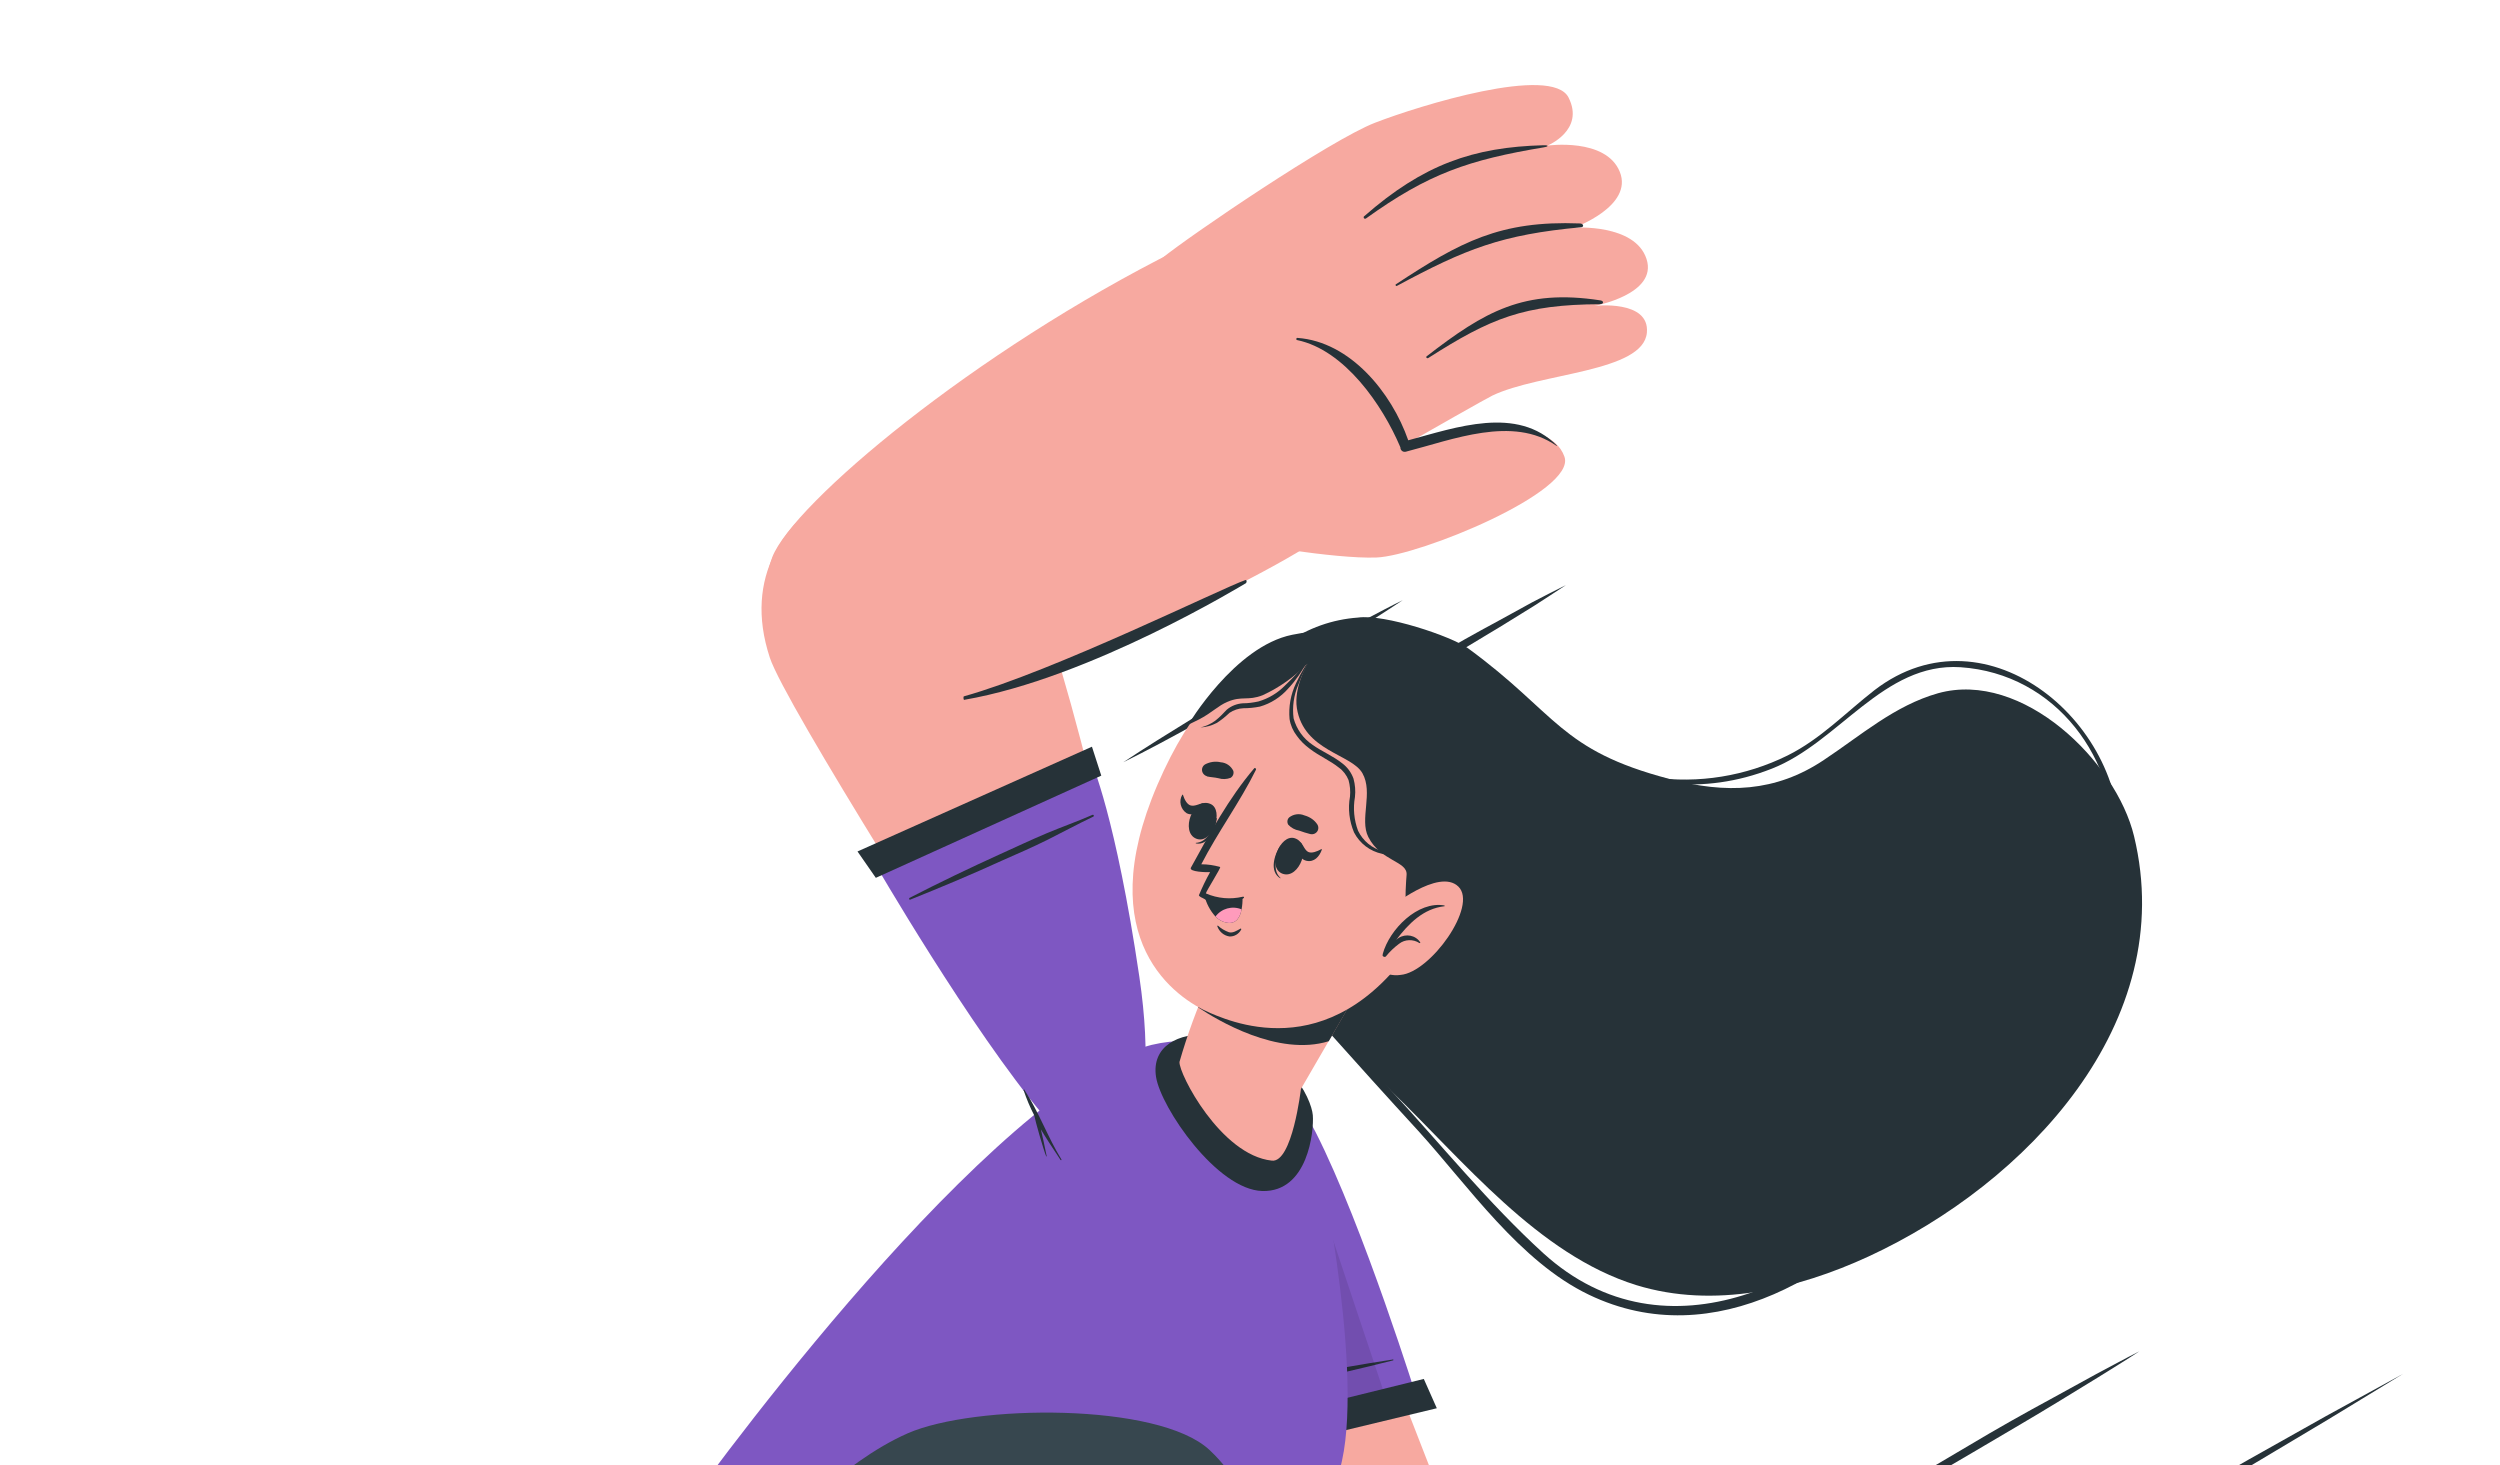 <?xml version="1.0" encoding="UTF-8"?>
<svg id="_레이어_1" data-name="레이어 1" xmlns="http://www.w3.org/2000/svg" xmlns:xlink="http://www.w3.org/1999/xlink" viewBox="0 0 136.5 80">
  <defs>
    <style>
      .cls-1 {
        fill: #37474f;
      }

      .cls-2 {
        fill: #ff9bbc;
      }

      .cls-3 {
        clip-path: url(#clippath);
      }

      .cls-4 {
        fill: none;
      }

      .cls-5 {
        fill: #f7a9a0;
      }

      .cls-6 {
        fill: #7e57c2;
      }

      .cls-7 {
        isolation: isolate;
        opacity: .1;
      }

      .cls-8 {
        fill: #263238;
      }
    </style>
    <clipPath id="clippath">
      <rect class="cls-4" x="-1" y="-.5" width="136" height="81"/>
    </clipPath>
  </defs>
  <g class="cls-3">
    <g>
      <g id="freepik--Lines--inject-67">
        <path class="cls-8" d="m97.86,94.34c2.73-1.69,5.49-3.34,8.25-4.98l8.31-4.88,8.36-4.79,4.2-2.36,4.23-2.32-4.12,2.51-4.14,2.47-8.31,4.88-8.35,4.79c-2.81,1.58-5.62,3.16-8.43,4.69Z"/>
        <path class="cls-8" d="m71.07,40.31c1.15-.78,2.34-1.51,3.52-2.22,1.19-.71,2.38-1.43,3.58-2.14s2.41-1.39,3.64-2.05l1.84-1.01c.62-.32,1.23-.64,1.86-.95-.58.39-1.17.76-1.75,1.14l-1.78,1.1c-1.19.73-2.38,1.43-3.59,2.14s-2.41,1.39-3.64,2.05-2.44,1.33-3.69,1.94Z"/>
        <path class="cls-8" d="m61.33,41.62c1.23-.82,2.48-1.59,3.73-2.36s2.52-1.51,3.79-2.26,2.55-1.46,3.84-2.17l1.94-1.05c.65-.34,1.3-.69,1.96-1.01-.61.41-1.23.8-1.85,1.2l-1.88,1.16c-1.25.77-2.52,1.51-3.79,2.26s-2.55,1.46-3.84,2.17-2.58,1.41-3.9,2.06Z"/>
        <path class="cls-8" d="m98.43,84.44c1.49-.97,3-1.89,4.51-2.81s3.05-1.8,4.57-2.71,3.07-1.78,4.62-2.62l2.33-1.28c.78-.41,1.56-.84,2.35-1.24-.74.49-1.5.95-2.25,1.42l-2.27,1.39c-1.51.92-3.05,1.81-4.57,2.71s-3.07,1.78-4.62,2.62-3.11,1.71-4.68,2.52Z"/>
      </g>
      <g id="freepik--Character--inject-67">
        <path class="cls-8" d="m75.95,59.56c3.93,3.77,8.01,8.94,13.4,10.61,4.23,1.3,8.78.23,12.68-1.57,8.59-3.97,16.95-12.74,14.49-22.94-.98-4.08-6.09-9.09-10.7-7.81-2.37.67-4.21,2.3-6.23,3.64-2.64,1.77-5.36,1.86-8.44,1.04-6.02-1.58-6.11-3.56-10.99-7.13-.91-.66-4.58-1.89-6.02-1.68-1.39.1-2.72.57-3.86,1.37-1.14.54-2.13,1.34-2.88,2.35-1.55,2.19-1.39,5.73-1.6,8.29-.21,2.56.39,4.38,2.25,6.23,2.59,2.57,5.27,5.06,7.9,7.59Z"/>
        <path class="cls-8" d="m77.44,61.75c-3.38-3.68-6.68-7.42-10.01-11.15,0,0,0-.05.03-.03,2.83,2.98,5.69,5.93,8.48,8.95,2.79,3.03,5.34,6.18,8.33,8.91,6.7,6.09,15.61,1.53,20.35-4.54.22-.28.63.1.42.37-4.33,5.2-11.41,9.74-18.29,6.43-3.77-1.81-6.56-5.91-9.31-8.94Z"/>
        <path class="cls-8" d="m76.83,34.71s-.03-.07,0-.1c.03-.03.07-.03.1,0h0c3.9,3.11,8.15,7.1,13.28,7.83,2.53.36,5.1-.06,7.39-1.19,1.81-.9,3.17-2.34,4.75-3.57,6.17-4.74,13.98,2,13.35,8.81-.02.15-.26.13-.25-.03.23-4.99-3.18-9.68-8.41-10.03-4.2-.27-6.64,4.11-10.3,5.54-7.58,2.99-14.57-2.38-19.91-7.25Z"/>
        <path class="cls-5" d="m65.85,66.46c-.98,8.88.54,27.53,2.99,35.04,1.06,3.24,7.9,16.41,14.2,21.28,2.35,1.82,14.05-11.12,11.72-13.37-1.59-1.53-10.22-14.11-11.03-15.62-1.53-2.81-8.73-21.34-11.66-29.53-1.69-4.65-5.58-3.72-6.22,2.2Z"/>
        <path class="cls-6" d="m65.35,79.04l12.09-2.45s-2.99-9.62-5.6-14.76-5.7-2.49-6.39,5.88c-.69,8.37-.1,11.33-.1,11.33Z"/>
        <path class="cls-8" d="m76.04,74.23c-1.71.26-3.41.56-5.1.9-.83.17-1.67.33-2.5.51s-1.7.44-2.56.61c-.06.02-.05.11.01.1.84-.16,1.68-.26,2.52-.4s1.72-.34,2.58-.51c1.7-.34,3.38-.73,5.06-1.16.05,0,.04-.06-.01-.06Z"/>
        <path class="cls-7" d="m75.86,76.91l-10.52,2.13s-.59-2.97.08-11.33c.53-6.57,2.55-9.61,4.65-8.14l5.79,17.34Z"/>
        <polygon class="cls-8" points="78.45 76.89 77.74 75.29 64.61 78.53 64.82 80.17 78.45 76.89"/>
        <path class="cls-6" d="m68.35,86.45l-.75,9.4-31.32-11.9s13.88-19.88,24.14-25.89c5.3-3.11,10.52.19,11.46,4.53.24,1.1,2.83,13.57,1.12,18.11-.89,2.37-2.52,4.38-4.65,5.75Z"/>
        <path class="cls-5" d="m56.23,59.4c-3.24-5-13.38-20.98-14.2-23.5-2.92-8.9,9.23-12.17,11.07-10.33,3.43,3.44,6.45,16.61,8.93,27.42,1.12,4.94-.12,15.14-5.8,6.4Z"/>
        <path class="cls-5" d="m72.6,28.93c1.59-1.65-5.26-16.81-8.3-15.29-11.13,5.56-20.97,13.84-22.13,16.77-1.17,3.23.5,6.79,3.74,7.96.61.22,1.25.34,1.89.37,6.29.34,23.24-8.14,24.8-9.8Z"/>
        <path class="cls-8" d="m52.65,38.21c6.92-1.19,15.31-6.34,15.33-6.34.12-.04.1-.23.02-.2-1.3.45-10.44,4.97-15.37,6.35-.04.01-.03.2.02.2Z"/>
        <path class="cls-5" d="m63.43,14.11c1.54-1.25,9.22-6.47,11.65-7.41s9.64-3.17,10.56-1.38c.91,1.79-1.15,2.63-1.15,2.63,0,0,3.19-.45,3.95,1.43s-2.49,3.05-2.49,3.05c0,0,3.32-.23,3.95,1.71.63,1.93-2.84,2.56-2.84,2.56,0,0,3.02-.35,2.86,1.46-.19,2.17-5.83,2.19-8.44,3.44-.59.28-11.6,6.59-11.6,6.59l-6.46-14.07Z"/>
        <path class="cls-8" d="m87.37,16.61c-4.16.02-5.96.75-9.39,2.94-.07.04-.15-.05-.08-.1,3.17-2.45,5.31-3.69,9.48-3.05.2.03.19.2,0,.2Z"/>
        <path class="cls-8" d="m86.31,12.41c-4.31.4-6.27,1.17-10.04,3.2-.05.03-.11-.06-.05-.09,3.51-2.31,5.69-3.49,10.04-3.32.2,0,.25.2.06.21Z"/>
        <path class="cls-8" d="m84.32,8.04c-4.14.69-6.33,1.44-9.74,3.89-.04.02-.08.02-.11-.02-.02-.03-.02-.08.01-.1,3.23-2.83,5.96-3.78,9.8-3.88.26-.01.3.07.03.11Z"/>
        <path class="cls-5" d="m67.72,29.6s5.11.93,7.44.84,10.92-3.6,10.26-5.5c-.85-2.44-6.2-1.39-8.76-.53,0,0-1.95-5.66-5.96-5.73s-2.98,10.91-2.98,10.91Z"/>
        <path class="cls-8" d="m84.98,24.34c-2.38-1.67-5.67-.33-8.21.32-.13.04-.26-.03-.3-.16,0-.03-.01-.05-.01-.08-.98-2.32-3.05-5.31-5.63-5.85-.03,0-.06-.03-.05-.07s.03-.06.07-.05c2.87.21,5.13,2.98,6.04,5.59,2.6-.7,5.95-1.91,8.12.29l-.02.02Z"/>
        <path class="cls-6" d="m59.59,41.61l-11.91,5.39s5.34,9.23,9.32,13.93c3.97,4.69,6.5,1.21,5.21-7.59-1.3-8.8-2.62-11.73-2.62-11.73Z"/>
        <path class="cls-8" d="m49.7,49.12c1.7-.68,3.39-1.39,5.05-2.15.82-.36,1.65-.72,2.45-1.12s1.65-.86,2.49-1.26c.03-.01.04-.04.03-.07s-.04-.04-.07-.03c-.82.36-1.68.66-2.51,1.01s-1.7.76-2.54,1.14c-1.67.76-3.32,1.55-4.95,2.39-.03.06,0,.11.05.09Z"/>
        <path class="cls-8" d="m55.93,59.5c.78,1.19,1.28,2.6,2.02,3.8.02.03,0,.06-.04.04-.39-.58-.91-1.38-1.08-1.68.04.13.24,1.06.32,1.47,0,0-.03.03-.03,0-.16-.39-.59-1.91-.65-2.23-.23-.44-.42-.9-.58-1.37-.03,0,.03-.07.05-.03Z"/>
        <polygon class="cls-8" points="46.82 46.49 47.82 47.93 60.13 42.35 59.62 40.77 46.82 46.49"/>
        <path class="cls-8" d="m66.06,56.5c-1.72-.14-3.2.63-2.94,2.3s3.33,6.17,5.81,6.23,2.82-3.26,2.75-4.14-1.43-4.05-5.61-4.4Z"/>
        <path class="cls-5" d="m64.4,57.98c-.05.63,2.25,5.09,5.04,5.39,1.12.14,1.59-3.91,1.59-3.91l.19-.33,2.65-4.57-4.63-5.53-.68-.75s-.64,1.3-1.43,2.92l-.11.23c-.05.09-.1.18-.13.26-.12.24-.24.49-.36.74s-.18.37-.26.57-.18.4-.27.6c-.63,1.42-1.17,2.88-1.6,4.38Z"/>
        <path class="cls-8" d="m73.88,54.56l-1.33,2.29c-2.77.86-6.12-1.17-7.12-1.84.18-.46.38-.94.58-1.41l.27-.59c.09-.21.18-.39.26-.58s.24-.5.36-.74c.04-.09.09-.17.13-.26l.11-.23c.78-1.63,1.43-2.92,1.43-2.92l.68.75,4.63,5.53Z"/>
        <path class="cls-5" d="m63.2,42.84c-3.67,8.53,1.03,11.68,2.88,12.47,1.67.72,7.46,2.94,11.99-5.16,4.53-8.1,1.72-12.5-2.02-14.34s-9.18-1.5-12.85,7.03Z"/>
        <path class="cls-8" d="m71.39,36.23s-.76,1.29-.58,2.44c.38,2.35,2.98,2.49,3.58,3.55s-.17,2.51.32,3.48c.68,1.34,2.15,1.31,2.09,2.07s-.24,3.2.58,3.72,9.28-13.5-2.56-16.31c0,0-1.41-1.13-4.27-.52-3.15.64-5.68,4.92-5.68,4.92,0,0,.08-.05.58-.29.72-.37,1.06-.76,1.57-.97.8-.34,1.1-.04,1.92-.36.92-.42,1.74-1.01,2.45-1.73Z"/>
        <path class="cls-8" d="m71.76,35.64c-.35.54-.65,1.13-.87,1.74-.25.58-.34,1.22-.26,1.84.16.59.53,1.11,1.04,1.45.5.36,1.09.59,1.62,1.01.28.21.49.5.61.83.09.33.12.67.08,1.01-.11.62-.05,1.25.17,1.84.27.56.77.97,1.37,1.12.59.16,1.29.16,1.77.6-.53-.38-1.2-.33-1.82-.46-.67-.14-1.23-.57-1.54-1.17-.26-.62-.34-1.3-.22-1.96.03-.3,0-.61-.08-.9-.11-.27-.29-.51-.53-.68-.47-.38-1.07-.63-1.59-1.03-.27-.2-.51-.43-.7-.7-.21-.27-.35-.59-.4-.92-.06-.67.06-1.34.35-1.95.27-.59.61-1.14,1-1.66Z"/>
        <path class="cls-8" d="m71.38,36.1c-.28.54-.62,1.04-1.04,1.49-.41.47-.95.82-1.55.99-.3.06-.6.09-.9.09-.27.01-.53.1-.76.25-.22.21-.45.4-.71.56-.27.14-.57.22-.87.24.29-.07.55-.19.79-.36.23-.18.44-.39.64-.61.25-.21.56-.33.88-.35.29,0,.57-.04.85-.1.55-.16,1.05-.46,1.45-.87.43-.41.84-.85,1.21-1.32Z"/>
        <path class="cls-5" d="m75.83,49.61s2.73-2.25,3.8-1.2-1.52,4.68-3.16,4.82c-.86.13-1.67-.46-1.8-1.32,0-.02,0-.04,0-.06l1.16-2.25Z"/>
        <path class="cls-8" d="m78.87,49.44s.02.04,0,.04c-1.16.13-1.96.95-2.64,1.84.34-.33.89-.33,1.22.01.03.03.06.07.09.11.02.03,0,.06-.04.05-.34-.22-.79-.21-1.11.04-.27.2-.51.43-.72.69-.08.08-.23-.03-.17-.11v-.03c.36-1.33,1.91-2.91,3.38-2.64Z"/>
        <path class="cls-8" d="m65.89,42.39c.21.05.42.05.63.1.22.07.46.06.67-.02.13-.08.19-.23.15-.38-.13-.27-.39-.45-.69-.47-.29-.07-.6-.02-.86.12-.17.11-.21.33-.1.49.05.07.12.13.21.15Z"/>
        <path class="cls-8" d="m71.54,45.54c-.21-.05-.41-.12-.61-.19-.23-.04-.43-.15-.59-.32-.08-.13-.06-.3.05-.4.23-.18.55-.23.83-.11.29.08.55.25.71.5.1.17.05.38-.12.48-.08.05-.18.06-.27.04Z"/>
        <path class="cls-8" d="m69.92,46.16s.04.05.02.07c-.27.58-.48,1.28-.03,1.7,0,0,0,.04,0,.03-.62-.37-.34-1.3.01-1.8Z"/>
        <path class="cls-8" d="m70.7,45.77c.97.33.24,2.25-.66,1.94s-.16-2.21.66-1.94Z"/>
        <path class="cls-8" d="m71.04,46.01c.13.17.22.43.4.51s.46-.02.71-.16c.02,0,.03,0,.02.04-.13.37-.42.69-.83.6s-.51-.52-.47-.91c.02-.06.12-.14.17-.07Z"/>
        <path class="cls-8" d="m66.43,44.67s-.05,0-.06.04c-.17.61-.47,1.28-1.08,1.31v.03c.69.14,1.08-.76,1.15-1.38Z"/>
        <path class="cls-8" d="m66.08,43.89c-.95-.39-1.65,1.54-.77,1.9s1.56-1.58.77-1.9Z"/>
        <path class="cls-8" d="m65.67,43.85c-.21.05-.44.18-.65.13s-.35-.33-.43-.58c0-.03-.03,0-.04,0-.2.34-.09.78.24,1,.35.18.72-.05.97-.39.02-.05,0-.18-.09-.15Z"/>
        <path class="cls-8" d="m67.72,50.71c-.19.1-.4.25-.62.19-.22-.08-.43-.2-.6-.36,0,0-.04,0-.04.02.1.3.35.52.66.57.27.02.53-.14.65-.38.02-.03-.02-.06-.05-.05Z"/>
        <path class="cls-8" d="m66.07,47.62c-.23.41-.43.83-.61,1.26,0,.04.08.1.22.16h0c.68.41,1.54.41,2.22,0,.02-.01.03-.04.02-.06s-.04-.03-.06-.02h0c-.67.16-1.38.1-2.02-.18.02-.13.84-1.41.78-1.44-.33-.1-.68-.15-1.03-.15.91-1.77,2.11-3.39,2.99-5.17,0-.07-.06-.12-.1-.07-1.37,1.6-2.47,3.62-3.46,5.43-.11.23.87.25,1.06.24Z"/>
        <path class="cls-8" d="m65.76,48.89c.1.43.31.83.61,1.16.17.17.38.29.62.33.52.09.73-.33.8-.73.04-.21.06-.43.05-.65-.69.19-1.42.15-2.08-.11Z"/>
        <path class="cls-2" d="m66.37,50.05c.17.17.38.29.62.33.52.09.73-.33.8-.73-.51-.21-1.1-.05-1.43.4Z"/>
        <path class="cls-1" d="m59.58,145.29l-23.49-5.13,4.66-21.9s-7.53-2.6-10.93-6.28c-10.15-11.02,6.48-28.02,6.48-28.02l26.93,5.37-21.76-4.34c.78-1.22,4.47-5.14,8.09-6.73s13.68-1.69,16.47.9c12.4,11.51-6.44,66.12-6.44,66.12Z"/>
      </g>
    </g>
  </g>
</svg>